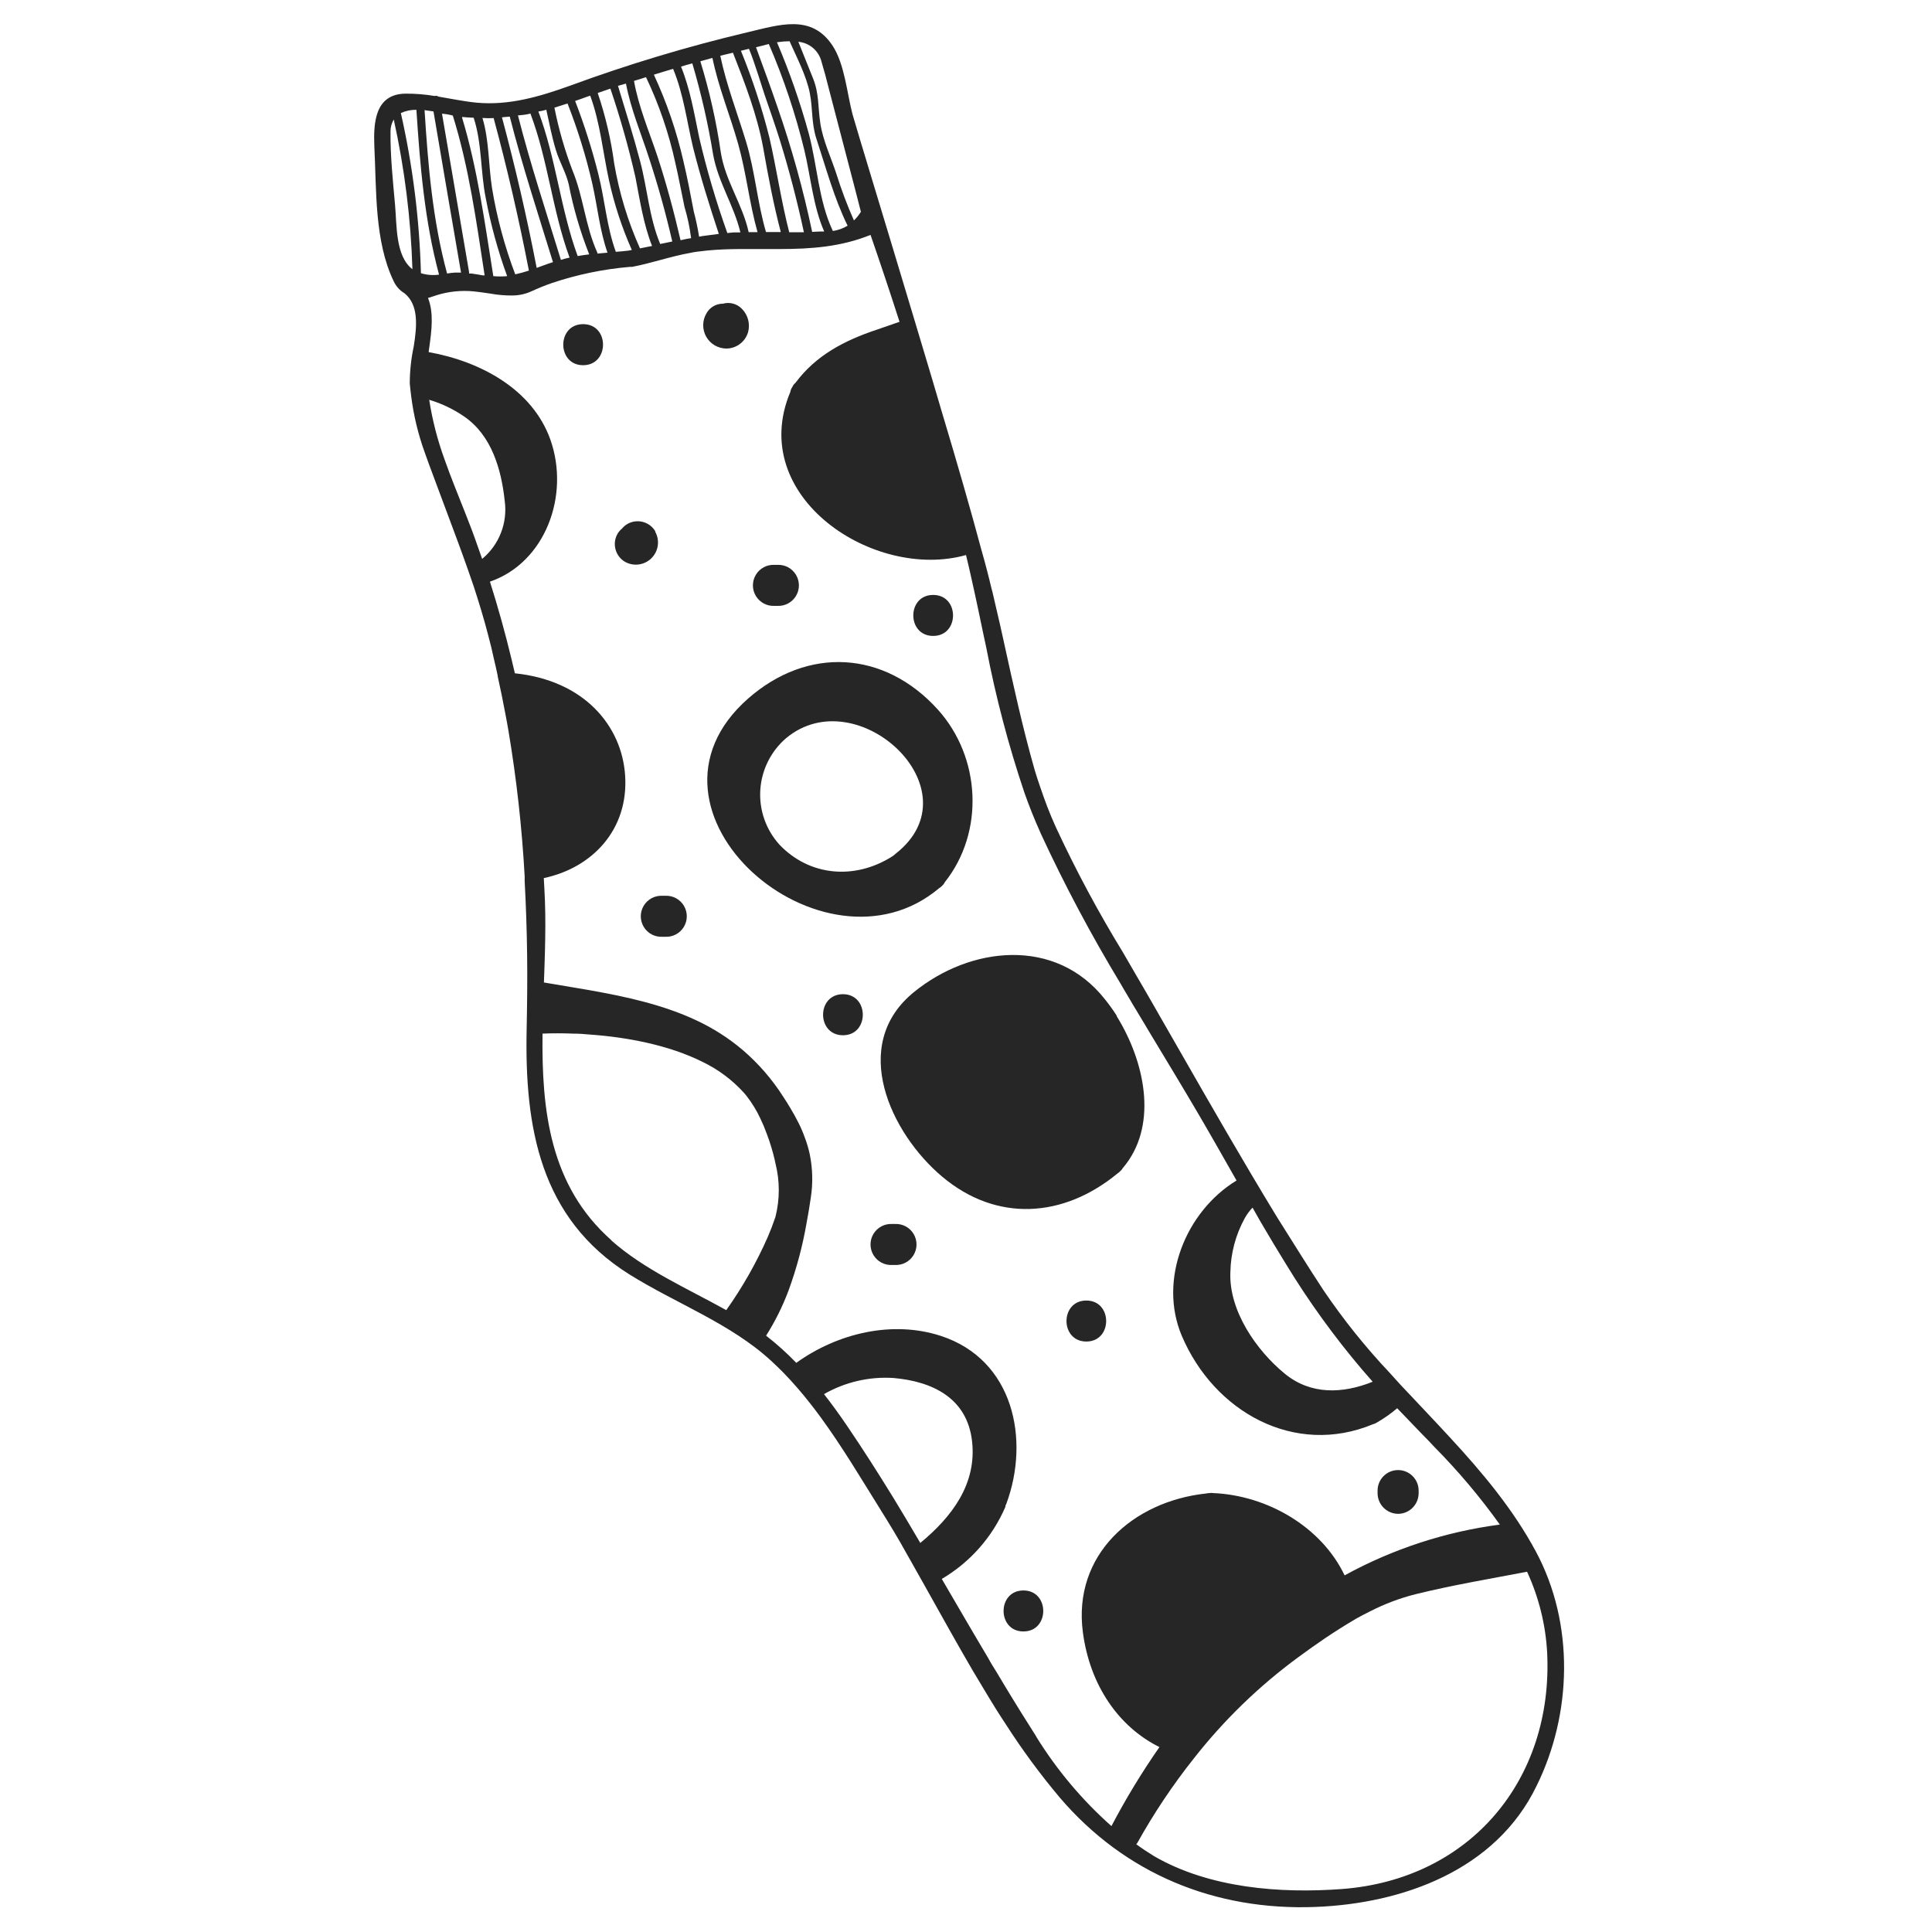 <svg height="320" viewBox="0 0 320 320" width="320" xmlns="http://www.w3.org/2000/svg"><g fill="#262626" transform="translate(61 4)"><path d="m94.55 143.11c.184-.106.349-.242.49-.4.191-.162.345-.363.45-.59 6.59-8.29 6-20.68-1.18-28.62-8.86-9.78-21.55-10.46-31.42-1.78-21.15 18.63 12.51 47.54 31.66 31.39zm-26.44-7.2c-2.242-2.467-3.389-5.738-3.18-9.065.209-3.327 1.757-6.428 4.29-8.595 11.77-9.8 31.62 8.58 18.14 19.14-.193.184-.404.349-.63.49-6.12 3.86-13.61 3.29-18.62-1.97z"/><path d="m124.07 190.38c.164-.106.315-.23.45-.37.181-.152.333-.335.45-.54 5.76-6.76 3.81-16.89-.52-24.34-.16-.27-.33-.54-.49-.82-.005-.03-.005-.06 0-.09-.605-.94-1.259-1.848-1.96-2.72-8.21-10.4-22.34-8.74-31.62-1.18-10.79 8.76-3.84 23.4 4.66 30.56 9.07 7.64 20.14 6.82 29.03-.5z"/><path d="m59.33 53.73c1.665-.019 3.121-1.129 3.58-2.73.362-1.361-.018-2.811-1-3.82-.81-.862-2.032-1.201-3.17-.88-1.142-.006-2.195.617-2.74 1.62-.7 1.197-.705 2.677-.013 3.878.693 1.201 1.976 1.939 3.363 1.932z"/><path d="m47.54 84c-.954-1.607-3.026-2.143-4.64-1.2-.33.195-.625.445-.87.74-.292.244-.542.535-.74.86-.935 1.623-.391 3.695 1.22 4.65 1.435.81 3.234.564 4.399-.601 1.165-1.165 1.411-2.964.601-4.399z"/><path d="m67.29 96.35h.45c1.257.068 2.449-.564 3.098-1.642.649-1.079.649-2.427 0-3.506-.649-1.079-1.841-1.71-3.098-1.642h-.45c-1.257-.068-2.449.564-3.098 1.642-.649 1.079-.649 2.427 0 3.506.649 1.079 1.841 1.71 3.098 1.642z"/><path d="m49.17 144.37h-.45c-1.257-.068-2.449.564-3.098 1.642s-.649 2.427 0 3.506 1.841 1.71 3.098 1.642h.45c1.257.068 2.449-.564 3.098-1.642s.649-2.427 0-3.506-1.841-1.71-3.098-1.642z"/><path d="m78.62 160.67c-4.39 0-4.39 6.8 0 6.8s4.38-6.8 0-6.8z"/><path d="m87.22 198.73h-.45c-1.257-.068-2.449.564-3.098 1.642s-.649 2.427 0 3.506 1.841 1.71 3.098 1.642h.45c1.257.068 2.449-.564 3.098-1.642s.649-2.427 0-3.506-1.841-1.71-3.098-1.642z"/><path d="m118.93 211.41c-4.38 0-4.38 6.79 0 6.79s4.38-6.79 0-6.79z"/><path d="m108.51 259.43c-4.38 0-4.38 6.79 0 6.79s4.38-6.79 0-6.79z"/><path d="m170.57 246.74c1.871-.016 3.384-1.529 3.4-3.4v-.45c0-1.878-1.522-3.4-3.4-3.4s-3.4 1.522-3.4 3.4v.45c.016 1.871 1.529 3.384 3.4 3.4z"/><path d="m93.56 101.33c4.39 0 4.39-6.79 0-6.79s-4.38 6.79 0 6.79z"/><path d="m35.58 49.69c-4.38 0-4.38 6.8 0 6.8s4.42-6.8 0-6.8z"/><path d="m193.4 253c-3.76-7-8.84-13.07-14.23-18.9-.63-.69-1.29-1.39-1.93-2.08-1.53-1.64-3.08-3.26-4.62-4.91-.19-.19-.36-.38-.54-.57-.62-.65-1.24-1.3-1.86-2l-1-1.11c-4.03-4.266-7.708-8.851-11-13.71-1.25-1.91-2.49-3.83-3.7-5.76-1.333-2.113-2.667-4.233-4-6.36-.72-1.17-1.43-2.34-2.13-3.52s-1.54-2.57-2.3-3.86c-5-8.43-9.84-16.95-14.71-25.43-.44-.79-.91-1.58-1.35-2.36l-1.58-2.74c-.45-.78-.9-1.56-1.36-2.33l-2.08-3.59c-4.106-6.704-7.822-13.639-11.13-20.77-1-2.19-1.84-4.41-2.6-6.68-.32-.91-.62-1.83-.9-2.77-2-7-3.56-14.17-5.13-21.32-.19-.88-.4-1.78-.59-2.66-.42-1.84-.84-3.66-1.27-5.48-.07-.26-.13-.53-.21-.8-.19-.83-.42-1.7-.65-2.62-.3-1.16-.63-2.4-1-3.67-1.73-6.49-4.04-14.48-6.53-22.77-1.07-3.66-2.17-7.35-3.27-11-.47-1.57-.94-3.1-1.39-4.64-4.91-16.38-9.34-30.83-10.14-33.68-.91-3.45-1.3-8.32-3.31-11.36-3.51-5.3-8.8-3.44-14.22-2.17-9.924 2.354-19.698 5.299-29.27 8.82-5 1.8-10.11 3.31-15.51 2.8-2.1-.21-4.18-.65-6.27-1-.178-.132-.409-.17-.62-.1-1.602-.27-3.225-.401-4.85-.39-5.07.07-5.3 4.87-5.15 8.7.37 7.2 0 15.71 3.2 22.36.381.832 1.005 1.529 1.79 2 2.38 1.92 2.08 5.41 1.54 8.8-.432 2.018-.653 4.076-.66 6.14.06.68.14 1.36.22 2 .402 3.239 1.167 6.422 2.28 9.49.23.65.48 1.31.72 2 1.05 2.85 2.12 5.69 3.18 8.53s2.18 5.81 3.2 8.73c.34 1 .66 1.91 1 2.88.85 2.63 1.67 5.28 2.37 8 .37 1.38.71 2.76 1 4.14.2.87.42 1.74.59 2.63.01.029.01.061 0 .09.48 2.13.91 4.28 1.31 6.42.17.89.34 1.8.49 2.7 1.331 7.945 2.222 15.957 2.67 24v.78c.22 4.12.36 8.23.41 12.38s0 8.08-.08 12.17c-.35 16.29 2.21 31.35 17 40.62 7.65 4.79 16.79 8.14 23.49 14.32.72.65 1.4 1.33 2.07 2 1.521 1.574 2.96 3.227 4.31 4.95.63.79 1.24 1.6 1.84 2.42 3.57 4.88 6.68 10.14 9.88 15.26 1.49 2.39 3 4.85 4.36 7.34.22.37.42.72.62 1.09.84 1.48 1.68 3 2.51 4.46 2.6 4.63 5.18 9.31 7.87 13.9.48.8.95 1.6 1.44 2.4.78 1.32 1.58 2.63 2.38 3.92.5.79 1 1.57 1.52 2.35 2.732 4.271 5.738 8.359 9 12.24 10.79 12.64 25.73 18.78 42.38 18.13 14.48-.57 29.84-6.09 36.58-20 5.92-11.96 6.32-26.91-.08-38.85zm-45.63-54.67c1.39 2.38 2.8 4.74 4.25 7.08 3.737 6.138 7.95 11.972 12.6 17.45l1.74 2c-5 2-10.25 2.2-14.57-1.34-4.7-3.86-9.29-10.45-9-16.84.061-3.111.874-6.161 2.37-8.89.354-.644.791-1.239 1.3-1.77zm-72.7-192.1c.42 1.41.81 2.82 1.16 4.26 1.12 4.28 2.25 8.58 3.36 12.87.68 2.57 1.35 5.15 2 7.72-.32.524-.707 1.005-1.15 1.43-1.123-2.525-2.098-5.112-2.92-7.75-.88-2.69-2.23-5.54-2.65-8.34s-.17-4.88-1.23-7.5c-.813-2-1.617-4-2.41-6 1.855.172 3.396 1.501 3.84 3.31zm-5.29-3.4c1.22 2.77 2.8 5.75 3.36 8.64.5 2.6.24 4.94 1.08 7.5 1.59 4.83 2.92 9.83 5.17 14.41-.747.453-1.576.752-2.44.88-2.36-4.94-2.59-10.91-4-16.17-1.412-5.142-3.17-10.184-5.26-15.09.692-.106 1.39-.163 2.09-.17zm-3.44.46c2.455 5.691 4.425 11.578 5.89 17.6 1.06 4.43 1.44 9.24 3.28 13.45-.183.015-.367.015-.55 0-.48 0-1 .05-1.44.07-1.468-6.973-3.375-13.847-5.71-20.58-1.13-3.3-2.33-6.57-3.53-9.83-.024-.055-.044-.112-.06-.17zm-3.29.79c.86 2 2.37 7 2.6 7.64.85 2.46 1.71 4.93 2.5 7.42 1.56 5.053 2.893 10.163 4 15.33-.81 0-1.63 0-2.43 0-1.34-5.21-2.08-10.42-3.27-15.64-1.234-4.912-2.815-9.731-4.73-14.42zm-2.65.65c2 5.1 4 10.29 5 15.7.84 4.77 1.71 9.39 2.92 14h-2.45c-1.45-4.94-1.81-10.09-3.31-15-1.44-4.73-3.24-9.35-4.26-14.2zm-3.4.86c1 4.88 2.91 9.46 4.26 14.24s1.85 9.81 3.21 14.62h-1.47c-1-4.62-3.89-8.5-4.62-13.26-.739-5.093-1.869-10.121-3.38-15.04zm-3.33.91c1.46 4.943 2.609 9.973 3.44 15.06.81 4.6 3.46 8.46 4.52 12.93h-.88c-.44 0-.86.08-1.28.11-1.86-5.193-3.419-10.488-4.67-15.86-.83-4-1.49-8-3-11.71.61-.18 1.2-.37 1.85-.53zm-3.18.91c1.72 4.14 2.25 8.59 3.3 13 1.21 4.83 2.7 9.59 4.27 14.33-.89.11-1.76.22-2.65.35l-.62.11c-.218-1.391-.509-2.769-.87-4.13-.54-2.81-1.07-5.64-1.74-8.44-1.121-4.912-2.757-9.691-4.88-14.26 1.05-.32 2.11-.66 3.17-.96zm-4.49 1.37c2.161 4.538 3.791 9.309 4.86 14.22.56 2.41 1 4.83 1.51 7.25.507 1.701.875 3.44 1.1 5.2l-.75.12-1 .22c-1.09-4.7-2.34-9.38-3.86-14-1.37-4.1-3.1-8.12-3.85-12.39.63-.18 1.31-.4 1.99-.62zm-3.32 1.06c.8 4.24 2.49 8.22 3.82 12.33 1.493 4.553 2.777 9.163 3.85 13.83l-2 .41c-1.83-4.4-2.12-9.15-3.33-13.73-1.1-4.18-2.41-8.31-3.66-12.46zm-2.58.84c1.63 4.806 3.011 9.692 4.14 14.64.76 3.89 1.32 7.75 2.76 11.42l-2 .4c-2.009-4.488-3.444-9.212-4.27-14.06-.53-3.973-1.444-7.884-2.73-11.68zm-3.81 1.32c.15-.05.32-.09.47-.15 1.65 4.51 2.08 9.24 3.09 13.93.871 3.992 2.144 7.885 3.8 11.62l-.55.11c-.7.08-1.4.15-2.1.2-1.51-4.13-1.82-8.63-2.9-12.89-1.033-4.108-2.316-8.148-3.84-12.1.68-.23 1.34-.46 2.03-.72zm-3.29 1.14c1.691 4.31 3.062 8.738 4.1 13.25.86 3.81 1.23 7.78 2.52 11.46l-1.68.15c.008-.05.008-.1 0-.15-2-4.4-2.29-9.2-4.11-13.6-1.292-3.383-2.295-6.868-3-10.42.68-.21 1.4-.44 2.17-.69zm-3.52 1c.49 2.24.92 4.51 1.59 6.7.57 1.92 1.66 3.71 2.12 5.64.77 3.98 1.908 7.881 3.4 11.65-.64.08-1.27.17-1.91.28-2.86-7.79-3.58-16.17-6.51-23.94.42-.05.83-.16 1.29-.28zm-2.64.63c2.94 7.76 3.64 16.11 6.5 23.9-.486.099-.967.222-1.44.37-2.45-8-5.06-15.86-7.11-23.92.67-.06 1.35-.12 2.03-.3zm-3.41.54c2.07 8.11 4.69 16.1 7.16 24.11l-.8.26-1.9.69c-1.62-8.387-3.537-16.7-5.75-24.94zm-2.68.2c2.26 8.373 4.21 16.81 5.85 25.31-.742.245-1.497.452-2.26.62-1.75-4.611-3.036-9.384-3.84-14.25-.6-3.81-.47-7.93-1.59-11.65.59.05 1.21.05 1.82.02zm-5.16-.13c.64.07 1.25.09 1.86.12 1.39 4.19 1.13 9 2 13.28.826 4.41 2.013 8.745 3.55 12.96-.762.066-1.528.066-2.29 0-1.42-8.82-2.6-17.74-5.19-26.31zm-1.59-.24c2.69 8.63 3.9 17.56 5.27 26.47-.103.01-.207.01-.31 0-.67-.12-1.28-.23-1.89-.31-.12 0-.25 0-.38 0 .015-.086.015-.174 0-.26-1.487-8.74-2.98-17.477-4.48-26.21.66.05 1.27.17 1.79.31zm-3.2-.68c1.507 8.9 3.027 17.797 4.56 26.69-.34 0-.67 0-1 0-.439.027-.876.077-1.31.15-2.4-8.84-3.15-17.94-3.73-27.06.47.07.99.14 1.49.22zm-6.37 15.43c-.36-4-.79-8.08-.75-12.1-.006-.703.181-1.395.54-2 1.797 8.153 2.832 16.455 3.09 24.8-2.83-2.17-2.57-7.25-2.88-10.7zm1-15.18c.796-.363 1.665-.541 2.54-.52.6 9.2 1.35 18.39 3.75 27.3-1.005.141-2.03.059-3-.24-.243-8.934-1.358-17.823-3.33-26.54zm10.64 66.29c-1.18-3-2.4-5.94-3.45-8.94-1.163-3.189-2.01-6.485-2.53-9.84 2.071.614 4.032 1.553 5.81 2.78 4.54 3.13 6.15 8.77 6.7 14 .488 3.622-.926 7.239-3.74 9.57-.29-.84-.59-1.7-.9-2.54-.58-1.7-1.23-3.35-1.89-5.03zm24.17 120.4c-10.16-9-11.54-21.47-11.38-34.2 1.58-.07 3.29-.07 5.08 0 .89 0 1.78.06 2.71.15 6.25.44 13.17 1.76 18.71 4.53 2.571 1.234 4.88 2.952 6.8 5.06.19.2.36.42.54.64.878 1.142 1.629 2.376 2.24 3.68.396.825.75 1.669 1.06 2.53.28.73.54 1.49.77 2.27s.37 1.29.52 1.94c.05.23.11.46.15.69.734 2.908.734 5.952 0 8.86-.39 1.16-.81 2.26-1.28 3.35-1.876 4.255-4.178 8.309-6.87 12.1-6.47-3.61-13.55-6.68-19.05-11.56zm46.76 42.73c-2.51-4.08-5.08-8.12-7.77-12.07-1.21-1.78-2.45-3.49-3.75-5.15 3.494-2.003 7.501-2.932 11.52-2.67 6.47.57 12.18 3.33 13 10.44s-3.35 12.58-8.57 16.88c-1.453-2.487-2.93-4.963-4.43-7.43zm23.66 39.53c-.88-1.38-1.75-2.76-2.62-4.16-.5-.8-1-1.6-1.49-2.42-.82-1.35-1.64-2.69-2.44-4.05-.49-.79-1-1.58-1.42-2.38-2.6-4.36-5.14-8.75-7.7-13.13 4.695-2.761 8.387-6.947 10.54-11.95.003-.06.003-.12 0-.18.058-.099.108-.203.15-.31 3.93-10.6 1.24-23.88-10.87-27.82-8-2.6-17.06-.46-23.92 4.47-1.557-1.617-3.228-3.121-5-4.5 1.49-2.353 2.733-4.852 3.71-7.46 1.338-3.648 2.342-7.41 3-11.24.26-1.35.48-2.7.68-4.07.389-2.433.331-4.917-.17-7.33-.194-.887-.451-1.76-.77-2.61-.305-.869-.665-1.718-1.08-2.54-.41-.81-.86-1.63-1.36-2.46-.35-.6-.74-1.21-1.14-1.82-1.855-2.92-4.133-5.549-6.76-7.8-2.327-1.968-4.906-3.616-7.67-4.9-5.45-2.56-11.51-3.91-18-5.05-.88-.15-1.77-.31-2.66-.45l-4.58-.77c.06-1.72.13-3.43.17-5.11.07-2.84.1-5.64 0-8.36-.05-1.28-.12-2.56-.19-3.82 8-1.69 14.07-8 13.47-17-.53-8.14-6.7-15.73-18.26-16.92-.18-.8-.37-1.6-.57-2.4-1.04-4.313-2.227-8.573-3.56-12.78 9.13-3.14 13.3-14.24 10-23.55-2.95-8.26-11.47-12.92-20.15-14.47 0-.2.06-.42.08-.62.42-3 .79-5.9-.19-8.35.49-.13 1-.32 1.47-.47 1.963-.605 4.026-.816 6.07-.62.89.09 1.8.22 2.8.37 1.23.226 2.479.33 3.73.31 1.049-.015 2.084-.247 3.04-.68 1.16-.53 2.3-1 3.41-1.38 4.191-1.407 8.535-2.307 12.94-2.68.05.003.1.003.15 0h.2c3.23-.61 6.41-1.75 9.66-2.32.36-.083.724-.146 1.09-.19.56-.07 1.1-.14 1.64-.19 1.81-.18 3.61-.24 5.39-.25h2.82 3.74c5.38 0 10.25-.37 15.15-2.34 1.653 4.78 3.253 9.577 4.8 14.39-1.25.42-2.52.89-3.78 1.31-5.37 1.79-10.07 4.25-13.44 8.78-.23.188-.411.428-.53.7-.177.246-.293.53-.34.83-7.28 17.37 13.86 31.3 29.1 27.01.3 1.22.59 2.46.86 3.69.2.87.39 1.74.58 2.61.47 2.12.9 4.26 1.35 6.39l.57 2.66c1.559 8.133 3.667 16.152 6.31 24 .78 2.21 1.65 4.4 2.62 6.55.034.071.064.145.09.22 3.936 8.51 8.339 16.796 13.19 24.82.44.78.91 1.55 1.37 2.33s1 1.71 1.52 2.55.92 1.55 1.4 2.33l.05.09c.17.27.33.55.49.82 2.79 4.63 5.59 9.24 8.31 13.89 2.05 3.5 4.06 7.08 6.1 10.65-8.41 5.11-13 16.43-9.07 25.72 5.36 12.62 18.69 20.05 31.69 14.64.167-.044.328-.108.48-.19 1.245-.704 2.42-1.524 3.51-2.45 1.37 1.44 2.78 2.88 4.18 4.35.68.68 1.35 1.37 2 2.08 3.94 3.988 7.558 8.281 10.82 12.84-9.017 1.184-17.736 4.036-25.71 8.41-3.85-8.07-12.83-13.25-21.77-13.63-.195-.036-.395-.036-.59 0-.199.002-.396.026-.59.07-12.11 1.3-22.11 10.14-20.4 23 1.15 8.72 5.88 15.63 12.68 19-2.922 4.192-5.578 8.564-7.95 13.09-4.846-4.303-9.04-9.288-12.45-14.8zm50.65 25.22c-10.3.77-22-.15-31.12-5.42-1-.61-2-1.27-3-2 .07-.057.131-.124.18-.2 2.734-4.914 5.864-9.596 9.36-14 4.966-6.338 10.773-11.97 17.26-16.74.75-.55 1.49-1.09 2.25-1.63s1.47-1 2.22-1.54c1.64-1.1 3.32-2.17 5-3.15l.16-.1c.77-.42 1.54-.84 2.33-1.22 2.401-1.231 4.934-2.183 7.55-2.84 6.09-1.5 12.29-2.54 18.43-3.71 1.951 4.225 3.081 8.783 3.33 13.43 1.01 20.92-12.66 37.5-33.97 39.12z"/></g></svg>
